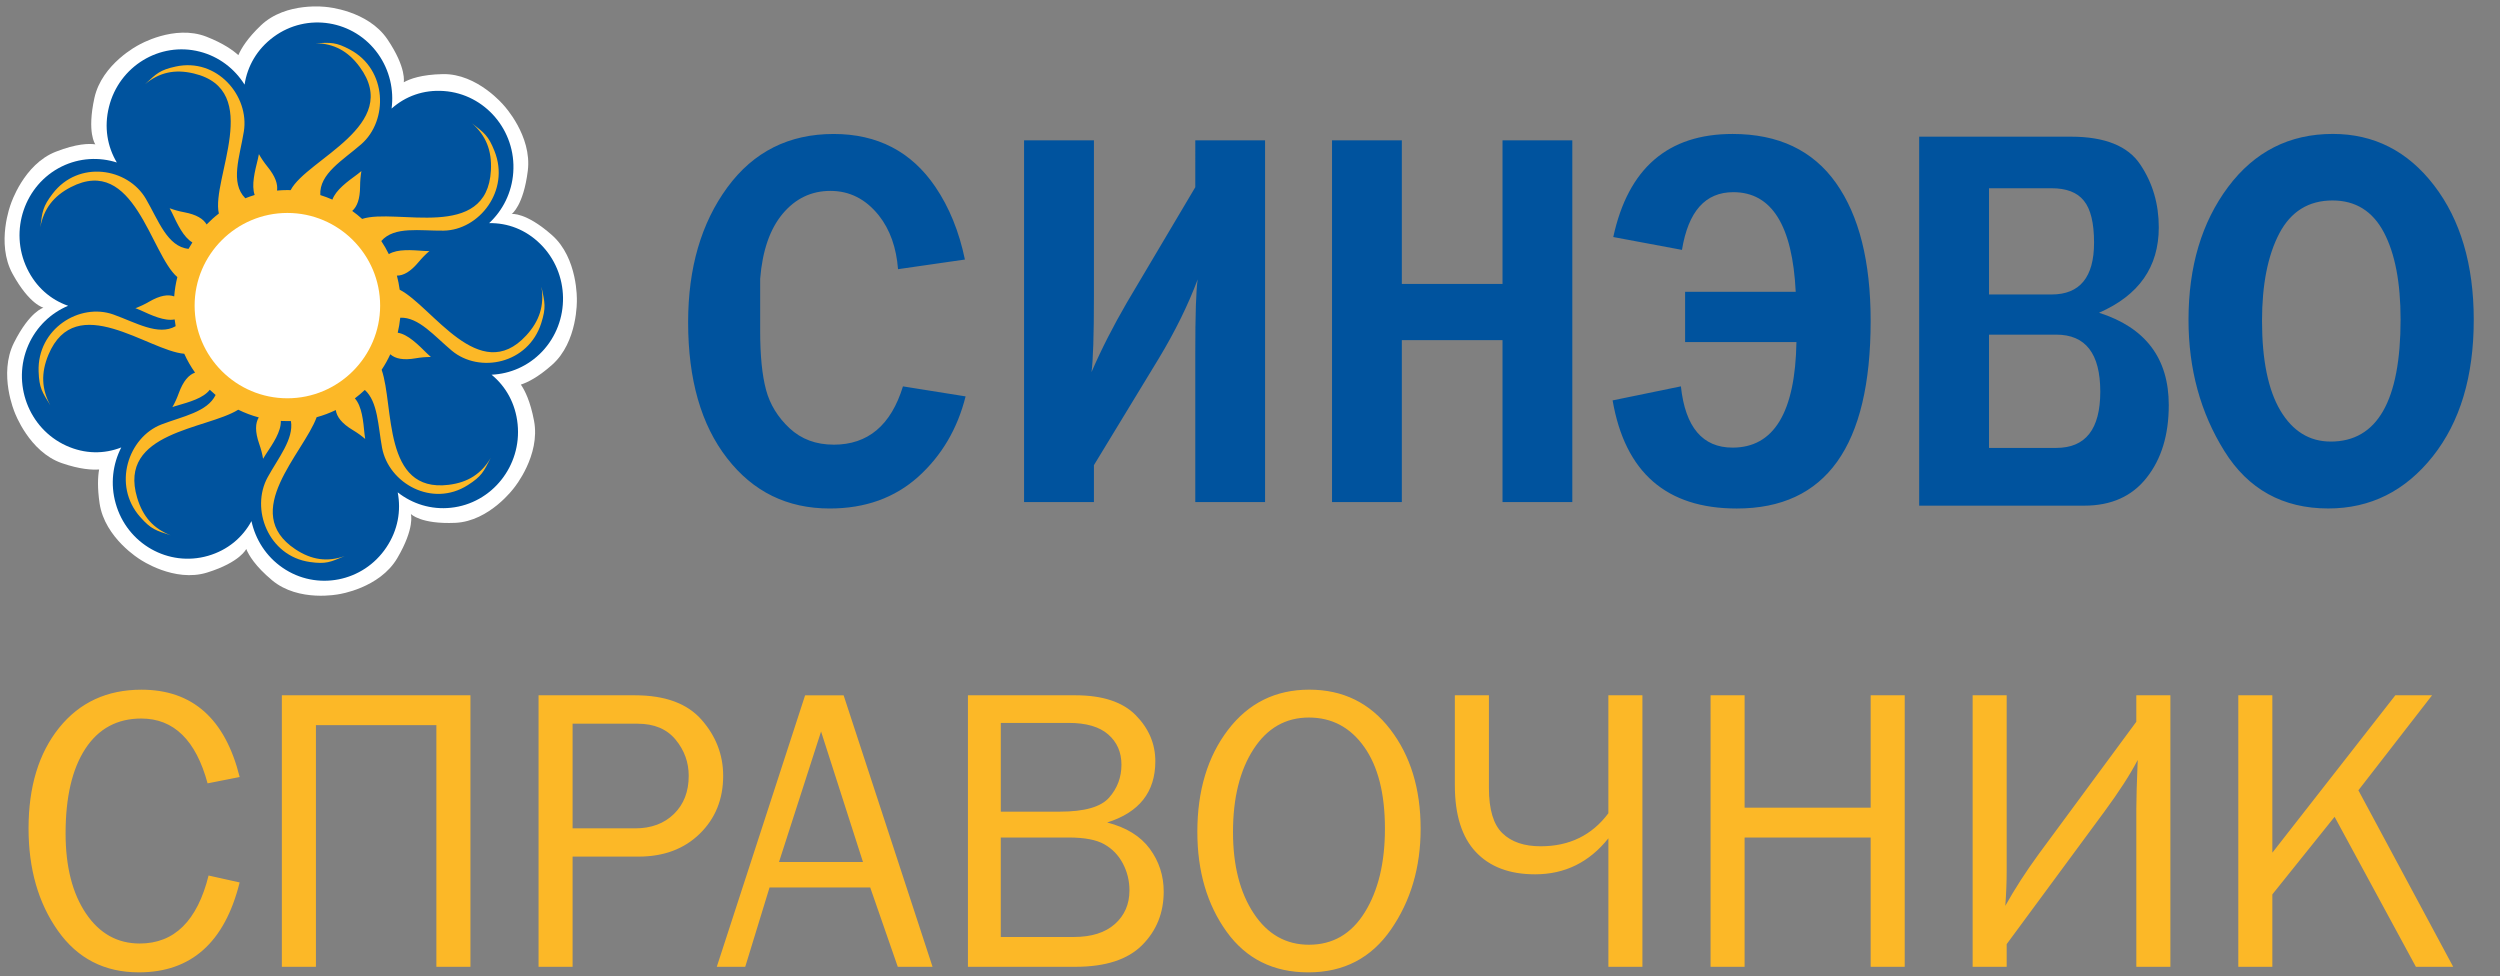 <svg xmlns="http://www.w3.org/2000/svg" width="146" height="57" viewBox="0 0 146 57"><rect x="0" y="0" width="146" height="57" fill="#808080" stroke="none"/><g fill-rule="evenodd" clip-rule="evenodd"><path fill="#FFF" d="M13.92 3.22c.177-.41.54-.996 1.315-1.736C16.71.076 19.082.41 19.082.41s2.39.19 3.54 1.88c1.15 1.704.95 2.522.958 2.516.35-.198 1.03-.453 2.282-.478 2.017-.04 3.562 1.828 3.562 1.828s1.655 1.77 1.4 3.815c-.255 2.053-.94 2.526-.94 2.526s.82-.12 2.352 1.234c1.525 1.346 1.453 3.792 1.453 3.792s.07 2.446-1.454 3.79c-.803.71-1.41 1.015-1.816 1.148.234.34.554.972.77 2.116.383 2.023-1.155 3.897-1.155 3.897s-1.427 1.967-3.443 2.06c-2.022.09-2.596-.518-2.596-.518s.25.803-.79 2.575c-1.038 1.768-3.41 2.11-3.41 2.11s-2.35.49-3.908-.816c-.977-.818-1.356-1.458-1.505-1.824 0-.004-.34.768-2.276 1.373-1.928.606-3.916-.758-3.916-.758s-2.068-1.24-2.373-3.276c-.133-.91-.105-1.544-.028-1.982-.403.028-1.103 0-2.182-.372C1.696 26.383.86 24.09.86 24.09s-.965-2.237-.045-4.073c.924-1.84 1.723-2.048 1.723-2.048s-.813-.175-1.804-1.977c-.985-1.798-.105-4.07-.105-4.07s.744-2.327 2.63-3.062c1.212-.475 1.946-.483 2.31-.43-.01-.002-.498-.684-.057-2.703.437-2.01 2.582-3.097 2.582-3.097s2.076-1.225 3.962-.487c1.005.394 1.556.8 1.863 1.076"/><path fill="#00539E" d="M7.083 26.13c-.998.392-2.124.395-3.22-.105-2.195-1-3.187-3.64-2.205-5.877.475-1.078 1.322-1.87 2.32-2.29-1.01-.353-1.876-1.085-2.4-2.185-1.052-2.203-.145-4.875 2.02-5.946 1.044-.514 2.195-.566 3.225-.237-.555-.93-.754-2.06-.46-3.244.585-2.376 2.968-3.828 5.303-3.23 1.124.288 2.038 1 2.617 1.926.163-1.075.723-2.07 1.696-2.788 1.95-1.436 4.69-.99 6.102.996.678.957.93 2.1.788 3.19.804-.717 1.863-1.113 3.06-1.024 2.4.174 4.22 2.312 4.045 4.755-.082 1.18-.612 2.22-1.41 2.96 1.07-.02 2.13.367 2.99 1.216 1.73 1.707 1.773 4.534.1 6.292-.808.847-1.87 1.296-2.947 1.344.83.68 1.4 1.674 1.522 2.89.247 2.436-1.505 4.63-3.898 4.88-1.153.124-2.252-.228-3.105-.9.205 1.07.014 2.202-.66 3.21-1.35 2.03-4.076 2.565-6.067 1.19-.96-.66-1.58-1.647-1.814-2.72-.516.95-1.378 1.69-2.53 2.025-2.316.673-4.742-.7-5.4-3.06-.32-1.13-.173-2.294.327-3.268"/><path fill="#FCB827" d="M31.628 16.777c.19.902.274 1.173-.02 2.097-.758 2.38-3.61 2.948-5.22 1.607-1.018-.85-1.94-1.975-3.014-1.926-.03.298-.08.59-.147.876.598.094 1.188.693 1.723 1.22.07.07.14.133.214.197-.29 0-.582.023-.88.075-.738.13-1.2.023-1.49-.233-.147.314-.314.62-.506.904.738 2.12.042 7.197 3.91 6.72 1.143-.14 1.916-.65 2.462-1.577-.418.816-.528 1.076-1.338 1.592-2.08 1.33-4.626-.105-5.01-2.184-.234-1.268-.24-2.68-1.006-3.373-.184.173-.378.34-.582.493.412.46.49 1.317.564 2.077.01.1.024.196.04.292-.22-.188-.463-.362-.722-.517-.653-.39-.94-.78-.996-1.17-.358.172-.73.314-1.117.417-.772 2.11-4.512 5.54-1.247 7.71.96.637 1.877.754 2.882.402-.84.35-1.085.48-2.03.345-2.435-.345-3.482-3.11-2.463-4.955.627-1.138 1.53-2.233 1.356-3.275h-.208c-.13 0-.255 0-.383-.008.022.62-.46 1.326-.882 1.96-.055.08-.104.164-.154.25-.048-.29-.124-.583-.226-.87-.253-.725-.227-1.213-.026-1.546-.416-.11-.817-.264-1.198-.45-1.857 1.155-7.052 1.282-5.904 5.136.333 1.12.96 1.807 1.953 2.196-.863-.28-1.134-.343-1.773-1.065-1.646-1.857-.7-4.66 1.242-5.407 1.24-.474 2.68-.728 3.16-1.72-.116-.1-.23-.2-.34-.305-.374.49-1.187.715-1.91.926-.093.023-.185.054-.273.088.144-.253.27-.527.373-.816.262-.717.585-1.072.95-1.2-.242-.342-.455-.71-.63-1.1-2.103-.174-6.336-3.745-7.93.052-.448 1.075-.402 2.015.11 2.962-.482-.783-.65-1.006-.686-1.977-.087-2.502 2.405-4.03 4.366-3.33 1.308.468 2.624 1.264 3.637.682-.024-.132-.042-.263-.058-.395-.592.116-1.345-.238-2.02-.547-.09-.04-.18-.077-.27-.11.27-.1.54-.225.804-.38.638-.37 1.103-.435 1.46-.307.028-.385.092-.763.183-1.127-1.565-1.34-2.513-7.167-6.22-5.254-1.024.528-1.58 1.278-1.784 2.34.123-.915.136-1.195.725-1.964 1.51-1.972 4.383-1.512 5.443.308.735 1.26 1.25 2.793 2.49 2.92.07-.128.146-.252.224-.375-.52-.305-.872-1.06-1.192-1.737-.04-.087-.087-.174-.136-.26.27.102.556.18.854.235.714.134 1.113.385 1.306.712.222-.228.46-.443.714-.638-.457-1.988 2.64-7.206-1.467-8.18-1.116-.266-2.016-.057-2.842.625.67-.62.86-.827 1.794-1.03 2.4-.523 4.312 1.71 3.974 3.798-.235 1.46-.818 2.99.087 3.896.182-.073.362-.136.546-.192-.2-.574.01-1.377.187-2.1.022-.094.044-.19.06-.287.144.255.314.502.506.74.458.565.605 1.013.554 1.39.197-.02.396-.03.598-.03.064 0 .132 0 .196.004.948-1.816 6.55-3.782 4.03-7.2-.688-.935-1.51-1.36-2.572-1.382.904-.036 1.18-.072 2.023.383 2.168 1.17 2.223 4.134.647 5.514-1.083.945-2.465 1.725-2.395 2.973.24.074.476.166.706.265.208-.57.875-1.052 1.47-1.487.077-.058.153-.118.224-.18-.05.29-.075.588-.077.894-.004.745-.177 1.186-.46 1.435.2.143.395.3.58.466 1.97-.653 7.298 1.347 7.52-2.837.063-1.168-.295-2.033-1.1-2.745.72.565.953.72 1.31 1.62.925 2.318-.905 4.623-2.982 4.647-1.375.016-2.868-.27-3.63.606.163.244.31.5.44.765.52-.31 1.344-.238 2.078-.185.1.008.195.008.29.008-.222.19-.432.403-.626.637-.477.572-.89.796-1.27.796.07.268.124.54.163.822 1.915.99 4.655 5.647 7.388 2.674.785-.853 1.057-1.75.893-2.82"/><path fill="#FFF" d="M16.783 12.436c2.984 0 5.417 2.43 5.417 5.414 0 2.98-2.433 5.41-5.417 5.41-2.983 0-5.417-2.43-5.417-5.41 0-2.983 2.434-5.414 5.417-5.414"/></g><g fill="#00539E"><path fill-rule="evenodd" clip-rule="evenodd" d="M136.112 25.788c2.72 0 4.082-2.382 4.082-7.13 0-2.156-.324-3.85-.974-5.083-.655-1.243-1.656-1.868-3.002-1.868-1.396 0-2.43.646-3.104 1.92-.674 1.286-1.012 2.99-1.012 5.112 0 2.283.358 4.03 1.07 5.235.72 1.207 1.698 1.813 2.94 1.813m-.14 3.908c-2.65 0-4.678-1.12-6.068-3.352-1.396-2.238-2.095-4.79-2.095-7.667 0-3.11.77-5.69 2.312-7.757 1.546-2.066 3.585-3.098 6.116-3.098 2.398 0 4.376 1 5.918 3.013 1.537 2.004 2.312 4.625 2.312 7.842 0 3.31-.797 5.97-2.4 7.986-1.607 2.018-3.636 3.033-6.097 3.033zM48.686 25.968c-1.032 0-1.885-.318-2.575-.958-.684-.64-1.144-1.385-1.374-2.242-.23-.858-.343-2.002-.343-3.428v-3.06c.132-1.635.566-2.9 1.31-3.792.748-.893 1.678-1.34 2.792-1.34 1.122 0 2.062.477 2.825 1.43.664.837 1.026 1.89 1.124 3.142l3.906-.563c-.336-1.622-.91-3.044-1.734-4.256-1.396-2.05-3.375-3.077-5.93-3.077-2.608 0-4.68 1.035-6.207 3.117-1.526 2.08-2.293 4.703-2.293 7.875 0 3.343.757 5.992 2.273 7.94 1.516 1.96 3.513 2.94 5.996 2.94 2.073 0 3.793-.62 5.17-1.853 1.366-1.234 2.292-2.802 2.765-4.694l-3.658-.585c-.7 2.277-2.047 3.405-4.046 3.405z"/><path d="M98.41 19.975v-2.932h6.46c-.19-3.878-1.404-5.82-3.643-5.82-1.638 0-2.63 1.118-3 3.37l-4.012-.75c.87-4.017 3.192-6.02 6.967-6.02 2.676 0 4.69.957 6.04 2.863 1.353 1.912 2.024 4.59 2.024 8.054 0 7.308-2.604 10.957-7.82 10.957-4.105 0-6.522-2.105-7.25-6.314l3.988-.82c.257 2.388 1.268 3.578 3.018 3.578 2.41 0 3.66-2.053 3.73-6.165h-6.5zM77.79 29.322V8.195h4.077v8.388h5.88V8.195h4.076v21.127h-4.076v-9.46h-5.88v9.46M63.885 27.164v2.158h-4.08V8.195h4.08v9.155c0 2.255-.05 3.705-.14 4.38.57-1.324 1.263-2.677 2.066-4.062l3.994-6.735V8.195h4.075v21.127h-4.076v-8.644c0-2.325.047-3.783.142-4.364-.56 1.498-1.32 3.042-2.283 4.637l-3.778 6.214zM122.583 18.264c2.328-1.014 3.49-2.674 3.49-4.986 0-1.372-.358-2.595-1.083-3.673-.72-1.08-2.07-1.623-4.044-1.623h-8.866V29.53h9.65c1.57 0 2.788-.55 3.634-1.633.863-1.09 1.292-2.497 1.292-4.24 0-2.728-1.354-4.525-4.073-5.393zm-6.424-7.27h3.656c.855 0 1.487.234 1.88.724.398.483.598 1.296.598 2.456 0 2.017-.833 3.023-2.478 3.023h-3.657v-6.203zm3.926 15.165h-3.927v-6.616h3.926c1.716 0 2.572 1.107 2.572 3.33 0 2.188-.856 3.285-2.572 3.285z"/></g><g fill="#FCB827"><path d="M12.18 51.13l1.815.405c-.87 3.5-2.83 5.25-5.885 5.25-2.008 0-3.584-.81-4.728-2.43-1.144-1.618-1.715-3.61-1.715-5.975 0-2.44.597-4.4 1.79-5.882 1.195-1.48 2.796-2.22 4.804-2.22 2.98 0 4.89 1.7 5.735 5.1l-1.873.37c-.683-2.523-1.974-3.786-3.873-3.786-1.404 0-2.492.587-3.263 1.76-.77 1.174-1.157 2.82-1.157 4.943 0 1.944.396 3.503 1.186 4.676.79 1.174 1.838 1.76 3.14 1.76 2.024.002 3.365-1.323 4.025-3.97zM16.46 56.46V40.605h11.014V56.46h-1.99V42.347H18.45V56.46h-1.99zM33.44 56.46h-1.988V40.605h5.63c1.76 0 3.058.478 3.895 1.435.837.955 1.256 2.045 1.256 3.27 0 1.362-.456 2.49-1.367 3.38s-2.103 1.336-3.576 1.336h-3.85v6.435zm0-8.084h3.653c.938 0 1.694-.28 2.268-.843s.86-1.303.86-2.225c0-.79-.255-1.494-.767-2.114-.512-.62-1.252-.93-2.22-.93H33.44v6.112zM54.46 56.46h-2.03l-1.61-4.634h-5.878l-1.42 4.635H41.86l5.158-15.855h2.25L54.46 56.46zm-4.063-6.12l-2.447-7.62-2.456 7.62h4.903zM56.527 56.46V40.605h6.28c1.582 0 2.754.387 3.518 1.16.764.774 1.146 1.672 1.146 2.693 0 1.795-.937 2.987-2.814 3.575 1.117.286 1.946.798 2.49 1.534.54.736.813 1.57.813 2.5 0 1.247-.422 2.29-1.263 3.132-.842.842-2.138 1.262-3.89 1.262h-6.28zm1.92-9.06H61.9c1.435 0 2.392-.273 2.873-.82.48-.545.72-1.186.72-1.922 0-.728-.257-1.316-.772-1.766s-1.284-.674-2.308-.674h-3.966v5.18zm0 7.32h4.256c1.04 0 1.84-.253 2.407-.757.566-.503.85-1.157.85-1.963 0-.565-.13-1.09-.385-1.574-.256-.483-.616-.857-1.082-1.12-.465-.264-1.16-.396-2.082-.396h-3.965v5.81zM76.403 56.786c-2.04 0-3.63-.792-4.77-2.377s-1.708-3.53-1.708-5.83c0-2.403.597-4.388 1.79-5.953 1.195-1.565 2.777-2.35 4.746-2.35 1.963 0 3.537.77 4.724 2.31 1.186 1.538 1.78 3.478 1.78 5.817 0 2.248-.577 4.207-1.73 5.877s-2.76 2.506-4.83 2.506zm.046-1.614c1.388 0 2.473-.632 3.256-1.896s1.175-2.892 1.175-4.884c0-2.046-.404-3.64-1.215-4.778-.81-1.14-1.886-1.71-3.227-1.71-1.357 0-2.435.617-3.233 1.85s-1.198 2.845-1.198 4.837c0 1.946.403 3.53 1.21 4.75.806 1.222 1.884 1.832 3.232 1.832zM93.93 56.46v-7.504c-1.116 1.402-2.543 2.104-4.28 2.104-1.488 0-2.642-.434-3.46-1.302-.817-.867-1.227-2.168-1.227-3.903v-5.25h1.99v5.413c0 1.255.262 2.136.79 2.643.526.51 1.27.762 2.232.762 1.675 0 2.993-.643 3.954-1.928v-6.89h1.988v15.857H93.93zM111.235 56.46h-1.988v-7.55h-7.362v7.55h-1.988V40.605h1.988v6.563h7.362v-6.563h1.988V56.46zM117.19 55.137v1.324h-1.988V40.605h1.988v10.233c0 .673-.027 1.36-.08 2.064.546-.98 1.196-1.988 1.948-3.02l5.703-7.732v-1.545h1.99V56.46h-1.99v-9.225c0-.573.028-1.524.082-2.854-.444.854-1.096 1.862-1.953 3.026l-5.7 7.73zM143.266 56.46h-2.178l-4.748-8.758-3.635 4.53v4.23h-1.988V40.603h1.988v9.194l7.184-9.194h2.145l-4.304 5.55 5.536 10.307z"/></g></svg>